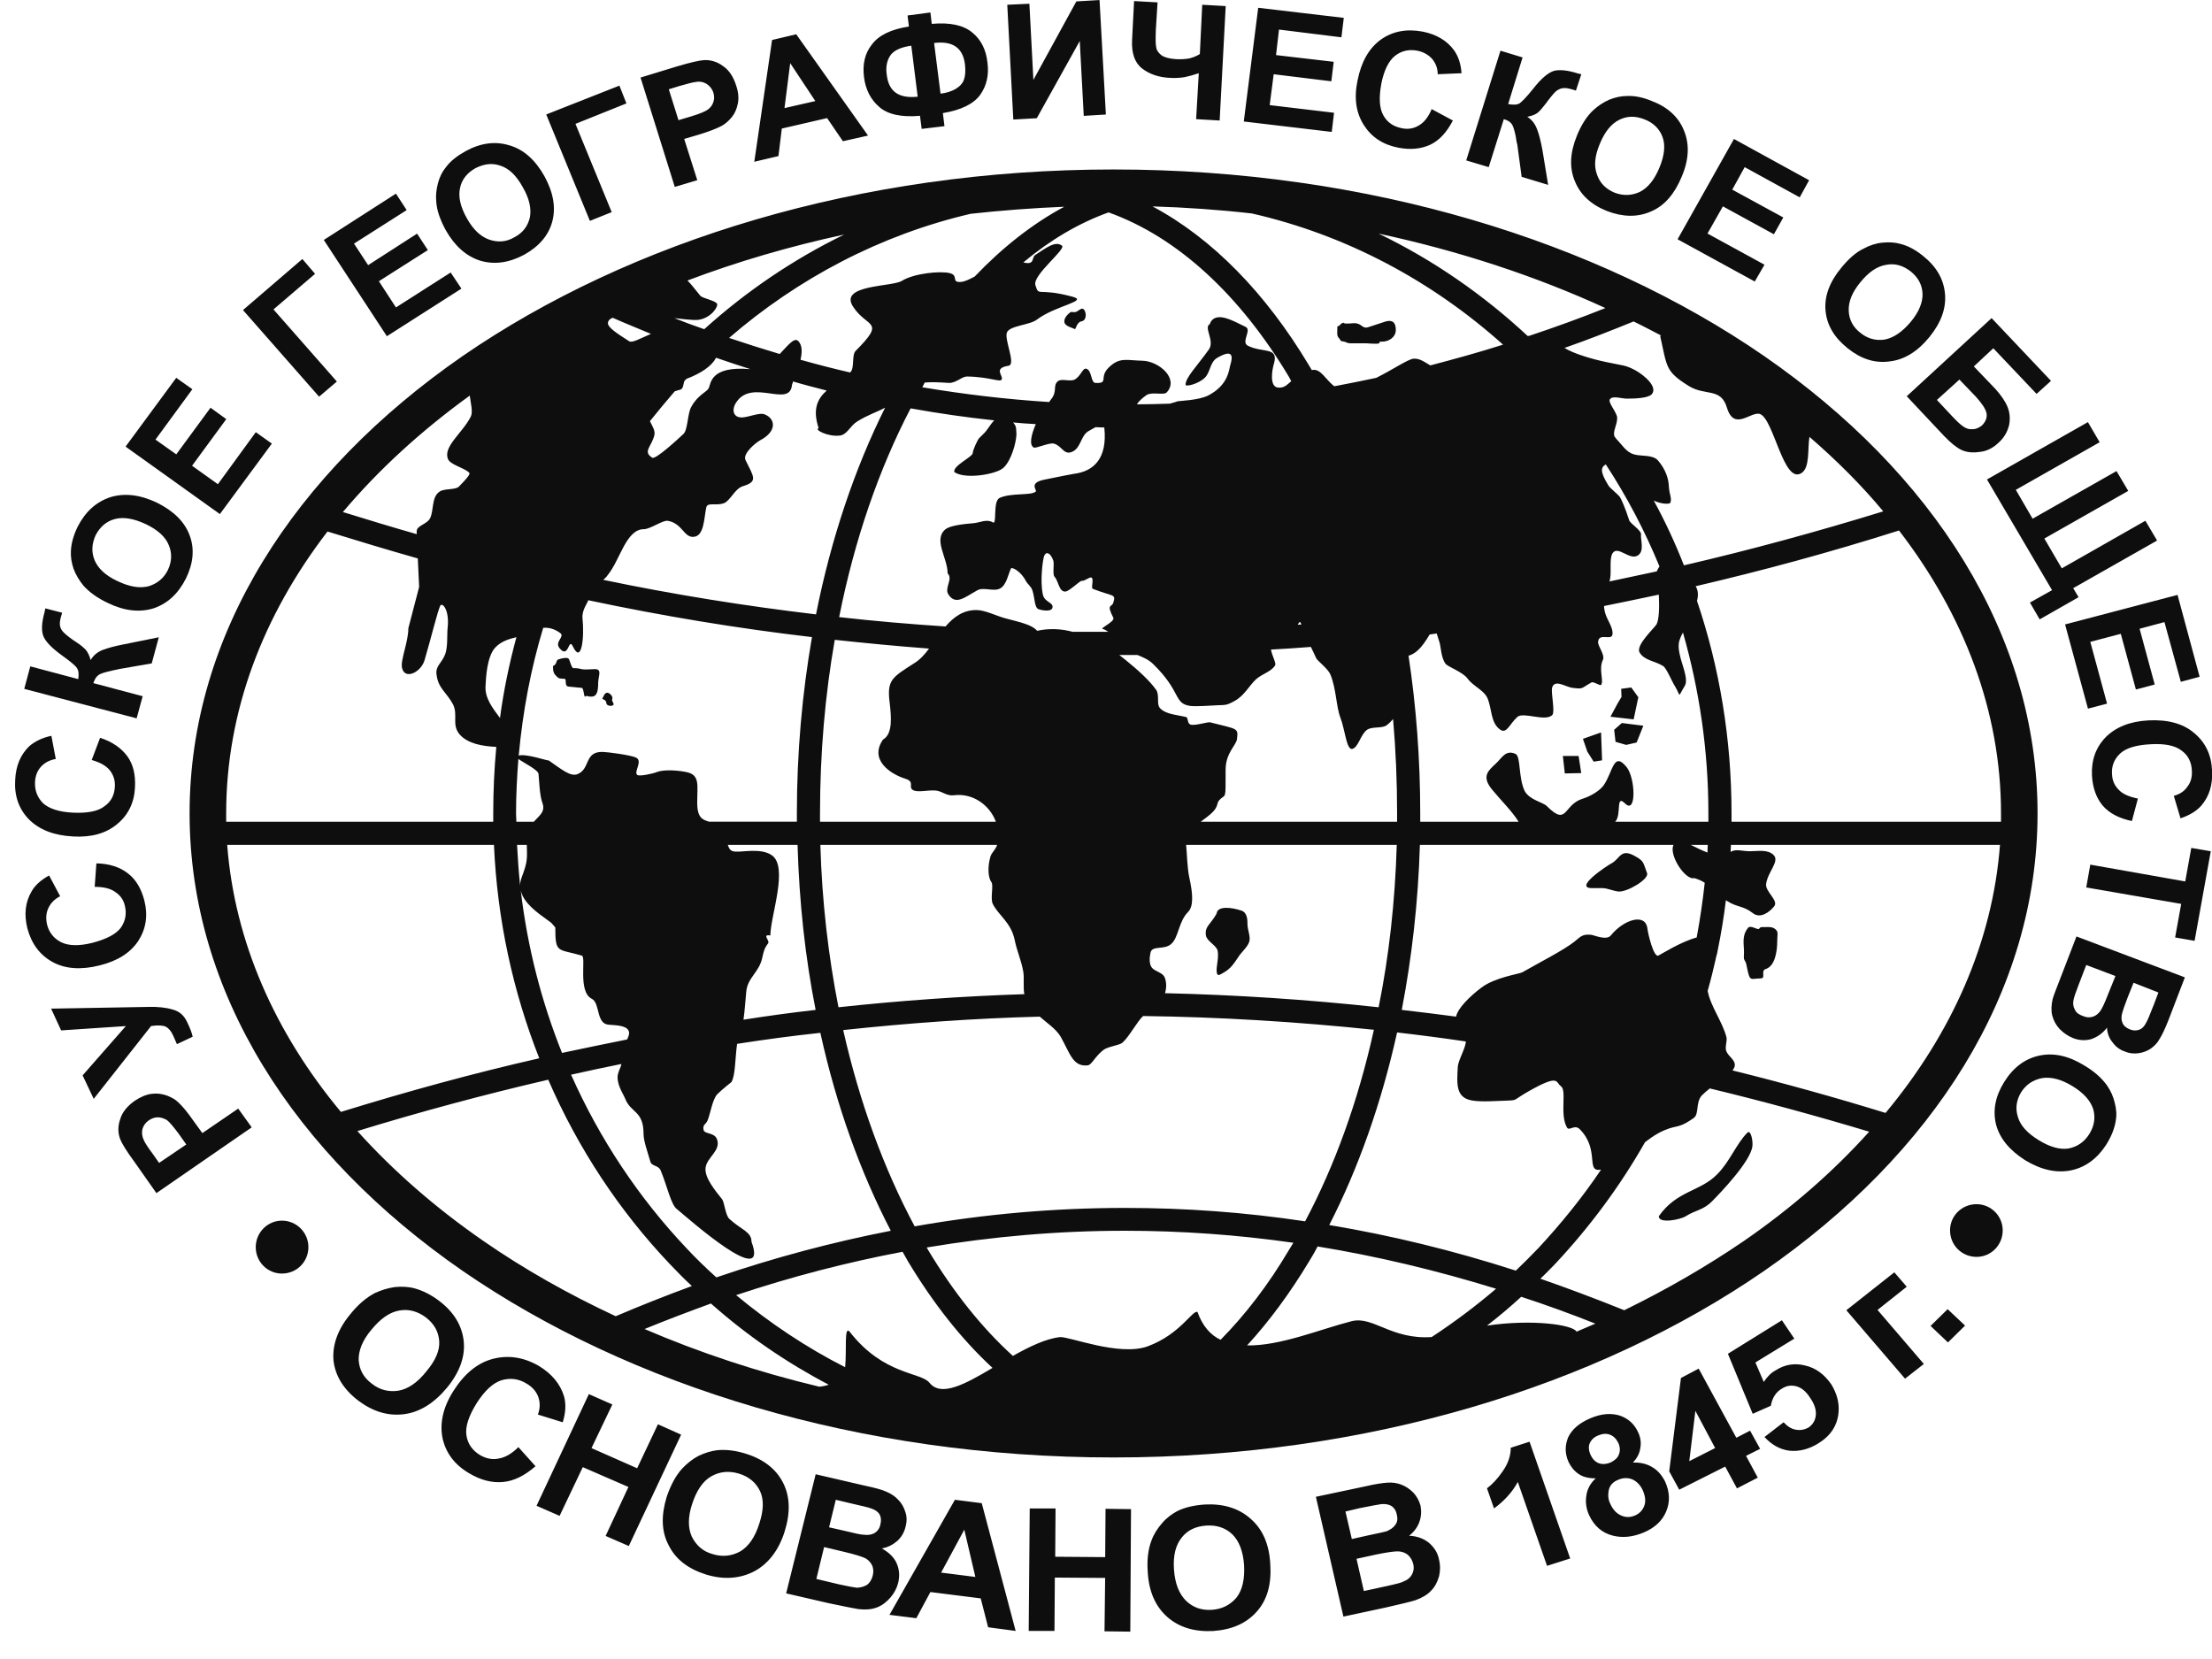 <svg  viewBox="0 0 52 39" fill="none" xmlns="http://www.w3.org/2000/svg">
<g clip-path="url(#clip0_1122_2710)">
<path d="M6.627 28.695C6.974 28.695 7.25 28.977 7.25 29.317C7.25 29.664 6.974 29.939 6.627 29.939C6.288 29.939 6.012 29.664 6.012 29.317C6.012 28.978 6.287 28.695 6.627 28.695Z" fill="#0E0E0E"/>
<path d="M46.465 28.308C46.804 28.308 47.08 28.585 47.08 28.924C47.08 29.271 46.804 29.547 46.465 29.547C46.118 29.547 45.842 29.27 45.842 28.924C45.841 28.584 46.118 28.308 46.465 28.308Z" fill="#0E0E0E"/>
<path d="M5.917 26.502L3.677 28.048L3.172 27.33C2.975 27.062 2.865 26.881 2.825 26.779C2.769 26.629 2.769 26.471 2.825 26.313C2.872 26.147 2.99 26.005 3.164 25.88C3.305 25.785 3.439 25.73 3.565 25.714C3.692 25.697 3.81 25.714 3.92 25.753C4.023 25.793 4.117 25.84 4.189 25.912C4.283 25.998 4.41 26.148 4.551 26.353L4.757 26.637L5.6 26.061L5.917 26.502ZM3.74 27.338L4.379 26.905L4.206 26.66C4.079 26.488 3.985 26.377 3.922 26.329C3.851 26.29 3.78 26.266 3.709 26.266C3.639 26.266 3.567 26.29 3.497 26.338C3.418 26.393 3.37 26.464 3.346 26.55C3.331 26.629 3.339 26.715 3.378 26.795C3.402 26.858 3.473 26.968 3.591 27.126L3.74 27.338ZM2.203 25.832L1.942 25.28L2.959 24.121L1.437 24.223L1.201 23.711L3.472 23.671C3.716 23.663 3.913 23.687 4.064 23.734C4.214 23.773 4.324 23.868 4.395 24.018C4.467 24.168 4.514 24.286 4.529 24.372L4.159 24.546C4.127 24.475 4.103 24.412 4.072 24.348C4.025 24.238 3.961 24.168 3.899 24.136C3.828 24.104 3.717 24.096 3.552 24.12L2.203 25.832ZM2.226 20.848L2.266 20.296C2.573 20.303 2.818 20.383 3.007 20.532C3.196 20.674 3.323 20.895 3.394 21.171C3.481 21.519 3.434 21.833 3.252 22.118C3.063 22.401 2.763 22.59 2.345 22.694C1.912 22.804 1.533 22.78 1.234 22.614C0.934 22.449 0.737 22.181 0.642 21.818C0.563 21.495 0.595 21.211 0.736 20.967C0.815 20.817 0.957 20.691 1.154 20.58L1.414 21.069C1.288 21.132 1.193 21.227 1.138 21.345C1.082 21.463 1.075 21.588 1.105 21.731C1.153 21.921 1.263 22.062 1.437 22.149C1.61 22.236 1.855 22.243 2.17 22.165C2.502 22.078 2.73 21.959 2.84 21.809C2.95 21.651 2.982 21.479 2.934 21.289C2.903 21.148 2.824 21.044 2.706 20.967C2.596 20.886 2.431 20.848 2.226 20.848ZM2.156 17.866L2.353 17.344C2.644 17.439 2.857 17.589 2.999 17.786C3.134 17.976 3.189 18.22 3.173 18.512C3.157 18.867 3.015 19.159 2.755 19.372C2.494 19.592 2.148 19.688 1.721 19.664C1.264 19.64 0.926 19.506 0.68 19.262C0.443 19.017 0.333 18.71 0.357 18.331C0.373 18 0.483 17.74 0.688 17.542C0.815 17.432 0.988 17.344 1.208 17.297L1.311 17.842C1.169 17.866 1.05 17.929 0.964 18.023C0.878 18.117 0.831 18.236 0.823 18.386C0.815 18.583 0.879 18.748 1.012 18.882C1.154 19.009 1.383 19.088 1.714 19.104C2.053 19.12 2.306 19.072 2.455 18.954C2.614 18.844 2.692 18.686 2.7 18.488C2.708 18.346 2.669 18.22 2.582 18.109C2.494 18 2.352 17.922 2.156 17.866ZM0.57 16.194L0.712 15.665L1.84 15.965C1.856 15.847 1.848 15.759 1.808 15.705C1.776 15.649 1.651 15.547 1.453 15.405C1.193 15.217 1.051 15.058 1.011 14.932C0.972 14.806 0.98 14.625 1.05 14.381C1.05 14.364 1.058 14.341 1.066 14.302L1.461 14.404L1.438 14.483C1.406 14.585 1.399 14.672 1.414 14.728C1.43 14.784 1.461 14.838 1.508 14.878C1.556 14.925 1.65 15.004 1.808 15.106C1.895 15.162 1.959 15.217 2.014 15.273C2.061 15.329 2.101 15.406 2.131 15.517C2.194 15.407 2.289 15.329 2.408 15.281C2.534 15.234 2.699 15.187 2.912 15.147L3.733 14.981L3.567 15.595L2.794 15.729C2.786 15.729 2.763 15.737 2.731 15.745C2.723 15.745 2.676 15.752 2.589 15.776C2.447 15.807 2.344 15.839 2.306 15.878C2.258 15.91 2.226 15.973 2.194 16.059L3.354 16.367L3.212 16.887L0.57 16.194ZM2.534 14.174C2.282 14.056 2.092 13.914 1.959 13.764C1.864 13.645 1.785 13.52 1.729 13.37C1.682 13.228 1.659 13.093 1.667 12.951C1.675 12.77 1.729 12.58 1.825 12.383C2.007 12.028 2.259 11.8 2.59 11.689C2.922 11.586 3.285 11.626 3.686 11.815C4.081 12.012 4.341 12.265 4.459 12.588C4.577 12.903 4.545 13.242 4.372 13.597C4.19 13.959 3.938 14.188 3.615 14.299C3.283 14.403 2.921 14.363 2.534 14.174ZM2.763 13.661C3.046 13.796 3.283 13.835 3.496 13.781C3.701 13.717 3.851 13.591 3.946 13.401C4.04 13.204 4.048 13.007 3.969 12.818C3.891 12.62 3.708 12.455 3.425 12.32C3.14 12.187 2.896 12.148 2.698 12.202C2.501 12.256 2.352 12.383 2.249 12.58C2.155 12.786 2.146 12.982 2.225 13.172C2.305 13.361 2.478 13.529 2.763 13.661ZM5.169 12.085L2.952 10.499L4.143 8.882L4.522 9.15L3.655 10.334L4.144 10.681L4.949 9.585L5.319 9.853L4.515 10.949L5.122 11.383L6.013 10.16L6.391 10.428L5.169 12.085ZM5.712 7.289L7.108 6.089L7.407 6.437L6.429 7.274L7.919 8.969L7.501 9.325L5.712 7.289ZM9.095 7.904L7.612 5.641L9.308 4.552L9.56 4.939L8.322 5.727L8.654 6.233L9.805 5.492L10.058 5.879L8.907 6.611L9.308 7.227L10.594 6.406L10.847 6.785L9.095 7.904ZM10.484 5.42C10.35 5.176 10.271 4.954 10.256 4.749C10.24 4.6 10.256 4.458 10.295 4.309C10.334 4.159 10.398 4.032 10.484 3.929C10.595 3.779 10.753 3.661 10.95 3.551C11.296 3.361 11.644 3.314 11.975 3.417C12.306 3.511 12.581 3.756 12.795 4.135C13.008 4.522 13.071 4.876 12.983 5.208C12.897 5.531 12.676 5.791 12.321 5.989C11.966 6.178 11.627 6.226 11.295 6.13C10.965 6.027 10.697 5.791 10.484 5.42ZM10.973 5.128C11.123 5.397 11.296 5.561 11.501 5.633C11.706 5.703 11.904 5.689 12.093 5.577C12.29 5.475 12.408 5.317 12.456 5.112C12.495 4.915 12.448 4.671 12.29 4.402C12.14 4.126 11.966 3.961 11.77 3.897C11.573 3.826 11.383 3.85 11.178 3.953C10.981 4.063 10.855 4.221 10.815 4.418C10.768 4.623 10.823 4.86 10.973 5.128ZM12.841 2.691L14.561 2.013L14.726 2.431L13.528 2.912L14.38 4.987L13.867 5.192L12.841 2.691ZM15.863 4.394L15.058 1.823L15.909 1.563C16.226 1.468 16.438 1.421 16.549 1.413C16.706 1.405 16.864 1.452 16.998 1.554C17.14 1.649 17.242 1.807 17.306 2.012C17.361 2.17 17.369 2.312 17.346 2.43C17.322 2.556 17.274 2.667 17.204 2.753C17.132 2.84 17.054 2.911 16.967 2.958C16.849 3.022 16.667 3.092 16.431 3.164L16.084 3.266L16.392 4.236L15.863 4.394ZM15.722 2.099L15.95 2.825L16.242 2.738C16.447 2.676 16.581 2.62 16.644 2.573C16.707 2.524 16.747 2.47 16.77 2.399C16.794 2.328 16.794 2.257 16.77 2.178C16.739 2.084 16.683 2.02 16.613 1.973C16.534 1.925 16.455 1.91 16.368 1.925C16.297 1.933 16.171 1.964 15.982 2.019L15.722 2.099ZM20.406 3.187L19.815 3.32L19.444 2.776L18.379 3.022L18.3 3.669L17.732 3.803L18.15 0.94L18.718 0.806L20.406 3.187ZM19.167 2.376L18.576 1.484L18.442 2.541L19.167 2.376ZM22.165 2.659L22.203 2.966L21.667 3.03L21.627 2.722C21.194 2.761 20.87 2.69 20.673 2.517C20.468 2.343 20.349 2.107 20.311 1.814C20.272 1.507 20.334 1.246 20.499 1.043C20.657 0.83 20.949 0.687 21.367 0.624L21.335 0.364L21.872 0.293L21.904 0.561C22.337 0.522 22.653 0.593 22.858 0.766C23.063 0.933 23.181 1.169 23.213 1.468C23.252 1.76 23.197 2.013 23.04 2.233C22.883 2.446 22.591 2.588 22.165 2.659ZM22.11 2.202C22.251 2.186 22.37 2.146 22.464 2.092C22.567 2.029 22.63 1.959 22.661 1.871C22.693 1.784 22.701 1.666 22.685 1.516C22.637 1.121 22.393 0.956 21.959 1.011L22.11 2.202ZM21.573 2.273L21.423 1.074C21.195 1.106 21.029 1.176 20.942 1.287C20.855 1.405 20.815 1.563 20.847 1.768C20.895 2.155 21.131 2.32 21.573 2.273ZM23.679 0.112L24.199 0.088L24.293 1.878L25.303 0.033L25.848 0.001L25.997 2.692L25.477 2.724L25.383 0.964L24.373 2.779L23.821 2.81L23.679 0.112ZM26.66 0.025L27.212 0.056L27.172 0.695C27.164 0.907 27.164 1.043 27.181 1.113C27.189 1.184 27.237 1.247 27.307 1.302C27.378 1.35 27.497 1.381 27.638 1.39C27.756 1.397 27.867 1.39 27.961 1.373C28.048 1.35 28.133 1.317 28.206 1.271L28.262 0.112L28.814 0.143L28.672 2.833L28.119 2.801L28.181 1.721C28.063 1.761 27.953 1.792 27.843 1.815C27.732 1.831 27.63 1.838 27.519 1.831C27.252 1.823 27.023 1.745 26.849 1.61C26.676 1.477 26.597 1.248 26.613 0.941L26.66 0.025ZM29.239 2.856L29.578 0.183L31.59 0.42L31.534 0.877L30.067 0.695L29.997 1.295L31.353 1.453L31.297 1.911L29.942 1.745L29.848 2.471L31.361 2.651L31.307 3.101L29.239 2.856ZM33.656 2.565L34.154 2.833C34.011 3.109 33.838 3.299 33.625 3.401C33.404 3.503 33.152 3.527 32.868 3.471C32.512 3.401 32.245 3.227 32.063 2.943C31.881 2.659 31.825 2.313 31.913 1.894C32 1.453 32.18 1.137 32.458 0.933C32.734 0.735 33.065 0.672 33.443 0.743C33.766 0.806 34.019 0.956 34.184 1.185C34.279 1.318 34.343 1.5 34.358 1.721L33.798 1.745C33.798 1.603 33.75 1.484 33.664 1.381C33.578 1.288 33.466 1.223 33.325 1.193C33.127 1.153 32.946 1.193 32.796 1.311C32.646 1.429 32.537 1.65 32.474 1.958C32.411 2.297 32.426 2.549 32.522 2.715C32.616 2.881 32.758 2.975 32.954 3.014C33.096 3.046 33.231 3.022 33.35 2.952C33.475 2.881 33.578 2.754 33.656 2.565ZM35.273 1.192L35.793 1.35L35.454 2.446C35.581 2.47 35.666 2.463 35.722 2.43C35.778 2.39 35.888 2.28 36.038 2.091C36.235 1.838 36.401 1.704 36.534 1.665C36.662 1.633 36.85 1.649 37.094 1.727C37.102 1.727 37.135 1.735 37.174 1.744L37.047 2.13L36.977 2.107C36.866 2.075 36.787 2.06 36.725 2.075C36.669 2.083 36.615 2.115 36.567 2.155C36.519 2.202 36.44 2.296 36.33 2.446C36.267 2.525 36.212 2.595 36.157 2.643C36.102 2.691 36.015 2.723 35.904 2.746C36.015 2.817 36.086 2.911 36.133 3.037C36.181 3.156 36.221 3.32 36.261 3.535L36.394 4.346L35.771 4.157L35.669 3.4C35.669 3.392 35.661 3.368 35.653 3.337C35.653 3.329 35.644 3.282 35.63 3.195C35.598 3.046 35.567 2.95 35.535 2.912C35.502 2.864 35.439 2.825 35.352 2.801L34.997 3.929L34.468 3.771L35.273 1.192ZM37.071 3.187C37.174 2.935 37.299 2.738 37.449 2.596C37.559 2.493 37.687 2.407 37.829 2.344C37.97 2.288 38.105 2.257 38.247 2.257C38.427 2.248 38.625 2.288 38.83 2.375C39.209 2.517 39.461 2.754 39.587 3.069C39.721 3.393 39.705 3.756 39.532 4.158C39.365 4.56 39.129 4.837 38.814 4.97C38.498 5.111 38.151 5.104 37.78 4.962C37.401 4.812 37.149 4.575 37.023 4.261C36.889 3.945 36.906 3.591 37.071 3.187ZM37.607 3.385C37.489 3.668 37.465 3.905 37.545 4.111C37.615 4.308 37.75 4.442 37.954 4.529C38.16 4.607 38.357 4.599 38.546 4.513C38.735 4.419 38.893 4.229 39.012 3.936C39.13 3.653 39.154 3.408 39.082 3.218C39.012 3.03 38.87 2.888 38.664 2.808C38.451 2.722 38.254 2.722 38.065 2.817C37.876 2.912 37.727 3.093 37.607 3.385ZM39.437 5.625L40.762 3.267L42.529 4.237L42.308 4.639L41.014 3.929L40.722 4.458L41.922 5.112L41.701 5.507L40.502 4.851L40.14 5.49L41.48 6.223L41.251 6.618L39.437 5.625ZM43.285 6.295C43.459 6.083 43.633 5.925 43.823 5.838C43.956 5.767 44.099 5.719 44.256 5.704C44.406 5.689 44.548 5.696 44.682 5.735C44.864 5.783 45.037 5.877 45.211 6.019C45.527 6.272 45.691 6.564 45.723 6.903C45.755 7.25 45.629 7.59 45.353 7.928C45.076 8.268 44.761 8.458 44.422 8.496C44.075 8.544 43.752 8.441 43.436 8.188C43.12 7.936 42.947 7.645 42.915 7.305C42.883 6.966 43.01 6.627 43.285 6.295ZM43.735 6.634C43.538 6.872 43.452 7.092 43.46 7.305C43.468 7.517 43.562 7.692 43.735 7.825C43.901 7.959 44.091 8.014 44.303 7.983C44.509 7.944 44.713 7.81 44.919 7.565C45.116 7.329 45.203 7.099 45.195 6.903C45.187 6.697 45.093 6.524 44.919 6.382C44.737 6.241 44.548 6.185 44.343 6.225C44.138 6.256 43.933 6.389 43.735 6.634ZM46.819 7.478L48.215 8.953L47.876 9.26L46.859 8.187L46.401 8.614L46.907 9.142C47.041 9.292 47.135 9.426 47.191 9.56C47.245 9.687 47.261 9.837 47.23 9.994C47.191 10.152 47.111 10.294 46.977 10.412C46.844 10.538 46.694 10.61 46.536 10.624C46.37 10.648 46.229 10.633 46.109 10.577C45.992 10.521 45.858 10.411 45.699 10.246L44.824 9.315L46.819 7.478ZM45.533 9.402L45.896 9.79C46.015 9.916 46.101 9.995 46.164 10.034C46.227 10.074 46.291 10.097 46.37 10.09C46.448 10.09 46.519 10.059 46.59 10.003C46.678 9.916 46.716 9.821 46.701 9.719C46.678 9.609 46.59 9.483 46.448 9.325L46.062 8.923L45.533 9.402ZM49.083 9.923L49.359 10.396L47.388 11.515L47.783 12.194L49.755 11.074L50.031 11.54L48.059 12.66L48.469 13.361L50.434 12.242L50.709 12.707L48.737 13.827L48.864 14.039L47.949 14.56L47.72 14.165L48.24 13.874L46.71 11.271L49.083 9.923ZM48.546 14.679L51.19 13.985L51.709 15.909L51.267 16.028L50.882 14.624L50.298 14.781L50.653 16.091L50.211 16.209L49.856 14.9L49.139 15.089L49.533 16.541L49.084 16.659L48.546 14.679ZM50.258 18.773L50.117 19.301C49.817 19.238 49.588 19.12 49.43 18.938C49.28 18.758 49.194 18.52 49.178 18.229C49.162 17.874 49.265 17.574 49.501 17.33C49.738 17.093 50.069 16.959 50.502 16.935C50.952 16.912 51.315 17.006 51.575 17.227C51.843 17.447 51.985 17.739 52.002 18.117C52.018 18.449 51.938 18.717 51.749 18.938C51.639 19.064 51.473 19.166 51.26 19.237L51.102 18.709C51.245 18.669 51.354 18.599 51.425 18.488C51.505 18.386 51.535 18.259 51.527 18.117C51.519 17.921 51.441 17.754 51.283 17.644C51.133 17.526 50.896 17.479 50.573 17.495C50.225 17.511 49.981 17.582 49.839 17.715C49.705 17.842 49.633 18.007 49.65 18.205C49.657 18.346 49.705 18.464 49.808 18.567C49.903 18.67 50.061 18.733 50.258 18.773ZM49.139 20.326L51.371 20.721L51.513 19.933L51.971 20.012L51.591 22.117L51.133 22.038L51.276 21.249L49.044 20.862L49.139 20.326ZM51.362 22.976L50.975 23.985C50.896 24.184 50.826 24.334 50.77 24.419C50.722 24.512 50.651 24.585 50.565 24.648C50.485 24.704 50.384 24.742 50.281 24.758C50.171 24.774 50.06 24.766 49.95 24.718C49.831 24.68 49.729 24.6 49.658 24.498C49.579 24.404 49.539 24.286 49.531 24.159C49.429 24.293 49.302 24.38 49.16 24.428C49.019 24.467 48.877 24.459 48.735 24.404C48.617 24.357 48.514 24.286 48.419 24.191C48.332 24.097 48.277 23.994 48.245 23.876C48.215 23.758 48.223 23.631 48.253 23.488C48.277 23.402 48.356 23.198 48.483 22.873L48.814 22.014L51.362 22.976ZM50.74 23.332L50.156 23.103L50.023 23.433C49.943 23.639 49.904 23.757 49.889 23.813C49.865 23.899 49.865 23.979 49.897 24.049C49.928 24.12 49.991 24.168 50.07 24.199C50.149 24.231 50.22 24.231 50.29 24.207C50.353 24.185 50.409 24.129 50.448 24.049C50.48 24.002 50.536 23.86 50.63 23.624L50.74 23.332ZM49.73 22.945L49.044 22.685L48.862 23.158C48.792 23.338 48.752 23.458 48.744 23.513C48.728 23.592 48.736 23.663 48.776 23.734C48.807 23.805 48.869 23.852 48.965 23.884C49.036 23.916 49.107 23.924 49.177 23.907C49.248 23.89 49.304 23.851 49.358 23.788C49.406 23.733 49.477 23.583 49.564 23.355L49.73 22.945ZM49.004 25.051C49.242 25.193 49.414 25.351 49.532 25.517C49.62 25.643 49.682 25.784 49.714 25.927C49.754 26.077 49.762 26.219 49.737 26.353C49.706 26.534 49.635 26.714 49.517 26.904C49.304 27.235 49.027 27.441 48.689 27.512C48.349 27.583 47.987 27.504 47.608 27.275C47.238 27.039 47.009 26.762 46.922 26.431C46.843 26.099 46.906 25.769 47.119 25.429C47.331 25.09 47.608 24.885 47.947 24.814C48.286 24.744 48.634 24.822 49.004 25.051ZM48.72 25.533C48.46 25.374 48.224 25.312 48.011 25.343C47.798 25.383 47.632 25.492 47.515 25.674C47.404 25.855 47.372 26.053 47.435 26.25C47.49 26.455 47.656 26.637 47.925 26.802C48.192 26.968 48.43 27.03 48.626 26.999C48.831 26.959 48.996 26.849 49.115 26.66C49.233 26.471 49.264 26.274 49.209 26.077C49.146 25.879 48.989 25.697 48.72 25.533Z" fill="#0E0E0E"/>
<path d="M8.228 30.903C8.417 30.666 8.614 30.501 8.811 30.398C8.961 30.328 9.118 30.28 9.284 30.256C9.45 30.241 9.607 30.248 9.75 30.288C9.947 30.343 10.136 30.438 10.333 30.588C10.672 30.848 10.861 31.163 10.901 31.526C10.94 31.888 10.806 32.26 10.507 32.623C10.207 32.985 9.867 33.198 9.497 33.245C9.118 33.293 8.763 33.182 8.417 32.922C8.07 32.654 7.88 32.339 7.84 31.983C7.81 31.621 7.936 31.258 8.228 30.903ZM8.732 31.258C8.519 31.51 8.425 31.755 8.432 31.976C8.448 32.205 8.55 32.386 8.74 32.527C8.929 32.677 9.135 32.725 9.363 32.693C9.592 32.654 9.813 32.504 10.025 32.236C10.238 31.983 10.341 31.747 10.325 31.526C10.309 31.305 10.207 31.123 10.017 30.974C9.82 30.825 9.607 30.768 9.386 30.808C9.158 30.848 8.946 30.998 8.732 31.258ZM12.186 34.019L12.589 34.468C12.336 34.688 12.084 34.816 11.824 34.839C11.571 34.862 11.303 34.799 11.028 34.633C10.689 34.435 10.483 34.161 10.404 33.813C10.333 33.458 10.413 33.087 10.657 32.702C10.917 32.292 11.225 32.039 11.588 31.944C11.951 31.85 12.314 31.905 12.669 32.111C12.976 32.299 13.173 32.537 13.26 32.828C13.308 33.001 13.3 33.207 13.229 33.435L12.645 33.254C12.7 33.104 12.7 32.971 12.653 32.836C12.605 32.709 12.511 32.599 12.37 32.521C12.188 32.41 11.991 32.387 11.786 32.448C11.589 32.512 11.4 32.686 11.21 32.978C11.013 33.294 10.934 33.546 10.965 33.743C10.997 33.949 11.107 34.098 11.289 34.209C11.43 34.288 11.573 34.32 11.722 34.288C11.871 34.264 12.029 34.177 12.186 34.019ZM12.613 35.398L13.843 32.773L14.395 33.017L13.905 34.042L14.978 34.516L15.467 33.482L16.012 33.726L14.782 36.344L14.237 36.107L14.773 34.956L13.7 34.49L13.155 35.635L12.613 35.398ZM15.673 35.187C15.768 34.909 15.886 34.689 16.036 34.524C16.147 34.406 16.273 34.303 16.423 34.224C16.573 34.153 16.723 34.106 16.873 34.09C17.07 34.074 17.291 34.098 17.519 34.17C17.938 34.296 18.237 34.525 18.404 34.848C18.576 35.179 18.584 35.566 18.442 36.015C18.3 36.456 18.056 36.764 17.733 36.938C17.401 37.11 17.023 37.143 16.604 37.016C16.179 36.883 15.887 36.661 15.721 36.33C15.547 36.006 15.539 35.627 15.673 35.187ZM16.272 35.352C16.17 35.659 16.17 35.92 16.264 36.125C16.367 36.33 16.524 36.472 16.753 36.534C16.982 36.605 17.195 36.582 17.4 36.472C17.598 36.353 17.748 36.141 17.85 35.816C17.953 35.501 17.96 35.248 17.866 35.051C17.772 34.853 17.605 34.712 17.369 34.641C17.134 34.571 16.92 34.594 16.723 34.704C16.525 34.816 16.375 35.037 16.272 35.352ZM19.175 34.657L20.334 34.926C20.563 34.974 20.737 35.02 20.839 35.068C20.949 35.115 21.044 35.178 21.116 35.257C21.194 35.337 21.249 35.431 21.282 35.541C21.321 35.651 21.321 35.769 21.289 35.888C21.257 36.021 21.195 36.132 21.092 36.226C20.99 36.314 20.871 36.376 20.73 36.4C20.895 36.494 21.014 36.605 21.077 36.746C21.14 36.889 21.155 37.039 21.116 37.204C21.085 37.332 21.023 37.449 20.935 37.552C20.84 37.662 20.738 37.741 20.612 37.789C20.485 37.837 20.343 37.845 20.185 37.828C20.082 37.812 19.847 37.765 19.476 37.687L18.481 37.457L19.175 34.657ZM19.648 35.257L19.49 35.904L19.868 35.99C20.098 36.047 20.24 36.078 20.302 36.078C20.405 36.093 20.491 36.078 20.563 36.038C20.633 35.99 20.68 35.928 20.697 35.832C20.72 35.746 20.712 35.674 20.68 35.604C20.642 35.541 20.577 35.493 20.483 35.462C20.428 35.439 20.255 35.399 19.979 35.336L19.648 35.257ZM19.373 36.369L19.191 37.118L19.727 37.246C19.941 37.293 20.074 37.316 20.137 37.324C20.224 37.324 20.303 37.301 20.374 37.262C20.445 37.214 20.492 37.135 20.516 37.041C20.539 36.953 20.532 36.883 20.508 36.812C20.476 36.741 20.429 36.686 20.358 36.639C20.279 36.598 20.113 36.544 19.845 36.481L19.373 36.369ZM23.876 38.34L23.229 38.254L23.055 37.575L21.872 37.426L21.541 38.041L20.91 37.962L22.448 35.257L23.079 35.337L23.876 38.34ZM22.929 37.071L22.669 35.96L22.124 36.969L22.929 37.071ZM24.183 38.34L24.207 35.461H24.814L24.806 36.596L25.981 36.605L25.989 35.469L26.588 35.477L26.571 38.357L25.965 38.349L25.98 37.094L24.797 37.086L24.789 38.34H24.183ZM26.982 36.96C26.959 36.67 26.991 36.417 27.07 36.212C27.125 36.062 27.212 35.928 27.322 35.802C27.432 35.675 27.551 35.59 27.685 35.518C27.866 35.431 28.08 35.385 28.323 35.368C28.757 35.345 29.12 35.455 29.396 35.7C29.68 35.944 29.838 36.298 29.862 36.773C29.893 37.239 29.791 37.609 29.546 37.884C29.302 38.161 28.963 38.31 28.52 38.342C28.08 38.365 27.716 38.255 27.44 38.011C27.165 37.767 27.007 37.418 26.982 36.96ZM27.598 36.897C27.622 37.23 27.717 37.466 27.882 37.632C28.047 37.789 28.244 37.86 28.489 37.844C28.726 37.827 28.915 37.733 29.065 37.56C29.207 37.379 29.263 37.127 29.246 36.795C29.223 36.464 29.128 36.226 28.97 36.069C28.812 35.919 28.607 35.848 28.362 35.863C28.11 35.879 27.913 35.973 27.779 36.147C27.638 36.322 27.575 36.566 27.598 36.897ZM30.934 35.187L32.093 34.942C32.331 34.886 32.503 34.862 32.621 34.854C32.733 34.847 32.843 34.862 32.945 34.902C33.047 34.942 33.143 35.005 33.228 35.092C33.308 35.179 33.363 35.281 33.395 35.399C33.418 35.533 33.411 35.659 33.364 35.786C33.316 35.913 33.237 36.015 33.126 36.102C33.307 36.111 33.465 36.165 33.592 36.269C33.71 36.37 33.797 36.497 33.829 36.662C33.861 36.789 33.861 36.923 33.829 37.058C33.789 37.192 33.734 37.303 33.639 37.398C33.552 37.492 33.427 37.563 33.277 37.617C33.182 37.649 32.946 37.705 32.575 37.79L31.581 38.003L30.934 35.187ZM31.629 35.533L31.779 36.18L32.166 36.093C32.394 36.046 32.536 36.014 32.592 35.999C32.686 35.96 32.757 35.912 32.804 35.842C32.852 35.778 32.86 35.699 32.836 35.604C32.82 35.517 32.78 35.454 32.717 35.407C32.655 35.367 32.575 35.351 32.472 35.359C32.409 35.367 32.243 35.398 31.967 35.453L31.629 35.533ZM31.889 36.645L32.062 37.402L32.607 37.284C32.82 37.237 32.954 37.204 33.002 37.174C33.089 37.142 33.152 37.086 33.191 37.016C33.23 36.944 33.246 36.866 33.222 36.764C33.2 36.677 33.16 36.614 33.104 36.558C33.049 36.511 32.977 36.479 32.892 36.471C32.806 36.463 32.632 36.487 32.363 36.541L31.889 36.645ZM36.912 36.637L36.368 36.81L35.681 34.838C35.548 35.083 35.358 35.287 35.122 35.46L34.956 34.988C35.083 34.893 35.208 34.759 35.326 34.586C35.453 34.405 35.515 34.223 35.515 34.034L35.957 33.892L36.912 36.637ZM37.512 34.753C37.346 34.753 37.212 34.722 37.11 34.65C37.007 34.58 36.929 34.484 36.873 34.367C36.786 34.17 36.786 33.98 36.864 33.79C36.952 33.602 37.125 33.452 37.385 33.342C37.645 33.23 37.874 33.215 38.079 33.278C38.286 33.349 38.427 33.484 38.514 33.68C38.569 33.799 38.584 33.925 38.56 34.043C38.544 34.17 38.482 34.28 38.388 34.383C38.56 34.374 38.719 34.414 38.845 34.492C38.98 34.572 39.074 34.69 39.145 34.832C39.255 35.077 39.263 35.313 39.168 35.533C39.081 35.746 38.9 35.92 38.632 36.03C38.38 36.132 38.151 36.157 37.922 36.102C37.662 36.038 37.472 35.872 37.354 35.612C37.291 35.47 37.267 35.32 37.291 35.171C37.307 35.02 37.378 34.878 37.512 34.753ZM37.386 34.191C37.434 34.294 37.497 34.365 37.584 34.397C37.671 34.429 37.757 34.421 37.86 34.382C37.955 34.333 38.026 34.279 38.057 34.192C38.089 34.113 38.089 34.019 38.042 33.916C37.993 33.822 37.931 33.758 37.844 33.726C37.765 33.695 37.671 33.703 37.575 33.743C37.473 33.782 37.41 33.845 37.37 33.931C37.339 34.011 37.347 34.097 37.386 34.191ZM37.851 35.344C37.914 35.486 38.001 35.581 38.112 35.627C38.214 35.674 38.324 35.674 38.434 35.627C38.544 35.58 38.616 35.501 38.654 35.398C38.694 35.296 38.678 35.17 38.616 35.028C38.56 34.909 38.474 34.823 38.371 34.776C38.269 34.737 38.159 34.737 38.048 34.784C37.922 34.832 37.843 34.917 37.819 35.029C37.797 35.138 37.804 35.248 37.851 35.344ZM40.833 34.989L40.556 34.477L39.476 35.02L39.24 34.588L39.516 32.394L39.933 32.174L40.818 33.799L41.141 33.632L41.377 34.059L41.046 34.225L41.322 34.737L40.833 34.989ZM40.32 34.041L39.855 33.166L39.712 34.349L40.32 34.041ZM41.48 33.781L41.929 33.435C42.016 33.529 42.111 33.592 42.212 33.608C42.322 33.631 42.425 33.608 42.513 33.56C42.607 33.497 42.67 33.402 42.685 33.284C42.701 33.157 42.663 33.016 42.551 32.858C42.458 32.708 42.346 32.621 42.228 32.589C42.111 32.558 42 32.573 41.889 32.644C41.748 32.724 41.66 32.866 41.629 33.047L41.203 33.236L40.62 31.825L41.889 31.037L42.181 31.469L41.266 32.029L41.463 32.487C41.542 32.368 41.629 32.274 41.747 32.211C41.96 32.076 42.188 32.038 42.433 32.1C42.685 32.156 42.883 32.306 43.049 32.541C43.175 32.747 43.239 32.961 43.222 33.188C43.199 33.504 43.04 33.748 42.749 33.929C42.521 34.071 42.291 34.127 42.063 34.103C41.842 34.074 41.646 33.963 41.48 33.781ZM43.404 30.801L44.532 29.91L44.824 30.249L44.137 30.794L45.226 32.064L44.784 32.41L43.404 30.801ZM45.793 31.558L45.384 31.17L45.786 30.776L46.195 31.162L45.793 31.558Z" fill="#0E0E0E"/>
<path d="M25.272 7.738C25.16 7.683 24.964 7.659 25.035 7.486C25.058 7.43 25.122 7.368 25.169 7.336C25.184 7.328 25.248 7.344 25.279 7.336C25.342 7.328 25.413 7.226 25.468 7.265C25.546 7.328 25.546 7.517 25.444 7.548C25.373 7.564 25.365 7.58 25.334 7.619C25.311 7.644 25.288 7.722 25.272 7.738ZM26.178 3.984C32.141 3.984 37.551 5.664 41.471 8.369C45.439 11.114 47.899 14.915 47.899 19.119C47.899 23.331 45.438 27.133 41.471 29.877C37.551 32.582 32.141 34.262 26.178 34.262C20.208 34.262 14.805 32.582 10.877 29.877C6.91 27.133 4.457 23.331 4.457 19.119C4.457 14.915 6.91 11.114 10.877 8.369C14.805 5.665 20.208 3.984 26.178 3.984ZM39.051 7.888C38.837 7.778 38.617 7.659 38.403 7.557C37.859 7.778 37.323 7.99 36.778 8.179C36.991 8.313 37.418 8.44 37.757 8.511C38.158 8.598 38.198 8.573 38.45 8.708C38.648 8.818 38.979 9.094 38.83 9.268C38.743 9.362 38.428 9.371 38.246 9.371C38.113 9.371 37.924 9.299 37.851 9.379C37.781 9.449 38.009 9.686 38.017 9.82C38.017 10.001 37.907 10.136 37.954 10.261L38.002 10.324C38.129 10.451 38.223 10.624 38.404 10.679C38.577 10.735 38.854 10.679 38.98 10.829C39.154 11.035 39.225 11.247 39.232 11.437C39.24 11.619 39.312 11.721 39.264 11.824C39.248 11.847 39.074 11.862 38.877 11.768C39.145 12.257 39.382 12.769 39.586 13.29C41.148 12.928 42.71 12.502 44.272 12.021C43.76 11.405 43.175 10.822 42.537 10.27C42.489 10.554 42.553 10.996 42.347 11.122C41.929 11.39 41.7 9.86 41.377 9.734C41.165 9.655 40.77 10.152 40.597 9.584C40.455 9.103 40.085 9.316 39.697 9.072C39.138 8.724 39.193 8.622 39.027 7.896L39.051 7.888ZM37.74 7.242C36.107 6.493 34.317 5.902 32.409 5.492C33.686 6.107 34.87 6.928 35.911 7.897C35.934 7.897 35.95 7.897 35.967 7.889C36.558 7.692 37.149 7.478 37.74 7.242ZM29.428 5.018C28.663 4.931 27.882 4.876 27.093 4.852C28.498 5.601 29.758 6.895 30.768 8.583L30.839 8.701C31.044 8.645 31.17 8.938 31.368 9.08C31.698 9.018 32.023 8.953 32.354 8.882C32.748 8.685 33.078 8.457 33.221 8.433C33.371 8.417 33.489 8.512 33.624 8.59C34.191 8.441 34.767 8.283 35.334 8.102C33.663 6.603 31.643 5.522 29.428 5.018ZM25.019 4.86C24.269 4.891 23.536 4.947 22.818 5.026C20.696 5.522 18.764 6.541 17.139 7.944C17.533 8.077 17.935 8.204 18.329 8.322C18.526 8.117 18.668 7.927 18.763 8.014C18.866 8.117 18.858 8.291 18.818 8.457C19.212 8.567 19.599 8.669 19.985 8.756C20.096 8.662 20.017 8.354 20.112 8.251C20.845 7.517 20.38 7.722 20.049 7.201C19.725 6.689 20.979 6.744 21.2 6.603C21.492 6.421 22.115 6.366 22.328 6.421C22.549 6.477 22.345 6.65 22.596 6.627C22.683 6.619 22.794 6.564 22.913 6.501C23.568 5.815 24.27 5.262 25.019 4.86ZM19.845 5.514C18.559 5.791 17.328 6.153 16.161 6.594C16.256 6.688 16.349 6.815 16.461 6.95C16.508 7.013 16.807 7.06 16.855 7.139C16.894 7.201 16.722 7.47 16.43 7.517C16.295 7.541 15.902 7.479 15.854 7.479C16.091 7.573 16.32 7.659 16.555 7.739C17.543 6.847 18.646 6.099 19.845 5.514ZM11.043 9.3C9.899 10.128 8.898 11.044 8.061 12.037C8.645 12.218 9.221 12.393 9.796 12.557V12.495C9.788 12.353 10.041 12.328 10.113 12.178C10.199 11.997 10.144 11.689 10.326 11.563C10.429 11.476 10.712 11.524 10.791 11.436C11.106 11.114 11.044 11.129 11.004 11.089C10.87 10.987 10.578 10.916 10.531 10.79C10.412 10.498 10.87 10.182 11.067 9.795C11.122 9.687 11.067 9.482 11.043 9.3ZM7.699 12.495C6.177 14.474 5.317 16.729 5.317 19.12C5.317 19.19 5.317 19.254 5.317 19.317H11.595V19.12C11.595 18.6 11.619 18.08 11.667 17.558C11.327 17.542 10.997 17.48 10.807 17.267C10.61 17.038 10.775 16.809 10.649 16.557C10.491 16.265 10.302 16.187 10.262 15.856C10.231 15.658 10.389 15.587 10.467 15.375C10.531 15.201 10.506 14.886 10.523 14.76C10.57 14.333 10.396 14.152 10.349 14.239C10.279 14.397 10.152 14.933 9.979 15.525C9.892 15.808 9.514 15.99 9.45 15.698C9.411 15.517 9.6 15.09 9.6 14.767L9.853 13.798L9.822 13.128C9.119 12.928 8.408 12.715 7.699 12.495ZM5.341 19.861C5.514 22.133 6.46 24.271 8.014 26.139C9.569 25.658 11.122 25.232 12.677 24.878C12.061 23.316 11.69 21.628 11.612 19.861H5.341ZM8.401 26.589C9.245 27.527 10.239 28.395 11.367 29.175C12.313 29.83 13.355 30.421 14.474 30.942C15.065 30.69 15.665 30.453 16.265 30.232C16.083 30.067 15.909 29.885 15.743 29.712C14.56 28.466 13.59 26.999 12.888 25.382C11.39 25.729 9.891 26.132 8.401 26.589ZM15.152 31.243C16.437 31.795 17.81 32.252 19.261 32.599C19.34 32.591 19.411 32.576 19.482 32.552C18.487 32.031 17.557 31.393 16.713 30.643C16.194 30.833 15.673 31.029 15.152 31.243ZM37.062 31.305C37.212 31.243 37.354 31.179 37.504 31.116C36.927 30.887 36.344 30.675 35.761 30.485C35.501 30.723 35.232 30.951 34.956 31.163C36.014 31.006 36.976 31.14 37.062 31.305ZM38.183 30.801C39.184 30.312 40.123 29.768 40.991 29.176C42.111 28.404 43.104 27.536 43.941 26.604C42.686 26.227 41.44 25.887 40.194 25.587C40.124 25.643 40.06 25.698 40.005 25.753C39.855 25.927 39.949 26.187 39.816 26.282C39.406 26.574 39.421 26.408 38.987 26.638C38.861 26.708 38.767 26.779 38.672 26.85C38.081 27.891 37.363 28.854 36.558 29.713C36.44 29.832 36.33 29.95 36.211 30.06C36.865 30.288 37.52 30.533 38.183 30.801ZM44.326 26.163C45.887 24.287 46.842 22.141 47.016 19.861H40.691L40.683 20.028C40.801 19.948 40.959 20.011 41.132 20.011C41.329 20.011 41.541 19.964 41.684 20.09C41.857 20.24 41.551 20.493 41.518 20.785C41.495 20.958 41.818 21.172 41.708 21.305C41.597 21.447 41.376 21.605 41.203 21.464C40.982 21.29 40.832 21.33 40.61 21.186L40.572 21.164C40.525 21.558 40.461 21.944 40.382 22.331C40.374 22.387 40.358 22.449 40.335 22.528V22.537C40.279 22.788 40.216 23.041 40.144 23.293C40.208 23.649 40.492 24.02 40.586 24.383C40.609 24.469 40.539 24.627 40.586 24.72C40.642 24.848 40.815 24.926 40.777 25.076C40.768 25.1 40.752 25.132 40.729 25.164C41.929 25.461 43.127 25.793 44.326 26.163ZM47.04 19.317C47.04 19.255 47.04 19.19 47.04 19.12C47.04 16.722 46.172 14.459 44.642 12.471C43.048 12.977 41.456 13.409 39.862 13.781C39.925 13.883 39.925 14.001 39.894 14.127C40.423 15.689 40.705 17.37 40.705 19.12V19.317H47.04ZM11.754 16.879C11.84 16.225 11.974 15.594 12.14 14.979C11.975 15.019 11.778 15.073 11.635 15.231C11.446 15.444 11.423 15.941 11.415 16.115C11.39 16.406 11.579 16.644 11.754 16.879ZM16.138 8.906L16.091 8.953C16.06 9.024 16.068 9.135 15.997 9.159C15.957 9.167 15.919 9.182 15.863 9.198C15.666 9.427 15.468 9.664 15.279 9.9C15.327 10.01 15.413 10.12 15.381 10.239C15.31 10.508 15.105 10.618 15.334 10.76C15.413 10.807 15.926 10.333 16.068 10.2C16.17 10.105 16.162 9.718 16.249 9.568C16.399 9.285 16.619 9.214 16.659 9.127C16.715 9.025 16.683 8.598 17.629 8.677H17.637C17.369 8.59 17.101 8.505 16.833 8.41C16.738 8.598 16.493 8.772 16.138 8.906ZM12.77 14.759C12.479 15.72 12.289 16.722 12.194 17.763C12.36 17.707 12.896 17.897 12.896 17.874C13.212 18.094 13.417 18.268 13.582 18.196C13.882 18.07 13.732 17.668 14.166 17.676C14.26 17.676 14.82 17.747 14.954 17.81C15.12 17.897 14.883 18.156 14.986 18.22C15.033 18.251 15.324 18.196 15.443 18.149C15.632 18.078 15.979 18.117 16.129 18.149C16.461 18.212 16.39 18.456 16.39 18.866C16.39 19.229 16.517 19.269 16.666 19.316H18.733V19.119C18.733 17.683 18.859 16.295 19.088 14.977C17.329 14.772 15.578 14.481 13.827 14.11C13.827 14.157 13.677 14.331 13.693 14.528C13.74 14.961 13.677 15.64 13.464 15.191C13.362 14.977 13.37 15.514 13.148 15.23C13.038 15.08 13.283 14.97 13.172 14.883C13.023 14.773 12.889 14.75 12.77 14.759ZM12.186 17.842C12.154 18.26 12.131 18.694 12.131 19.12L12.139 19.317H12.549C12.683 19.167 12.833 19.08 12.746 18.86C12.683 18.678 12.676 18.348 12.659 18.19C12.644 18.094 12.305 17.929 12.186 17.842ZM12.155 19.861C12.172 20.184 12.194 20.5 12.227 20.816C12.227 20.753 12.242 20.689 12.266 20.619C12.408 20.248 12.392 20.169 12.384 19.861H12.155ZM12.242 20.934C12.4 22.275 12.732 23.553 13.212 24.752C13.724 24.642 14.229 24.54 14.742 24.436C14.774 24.373 14.79 24.317 14.79 24.279C14.774 24.097 14.474 24.105 14.308 24.089C14.009 24.066 14.111 23.584 13.914 23.481C13.575 23.315 13.787 22.495 13.677 22.464C13.109 22.298 13.054 22.425 13.054 21.802C12.936 21.669 12.999 21.724 12.872 21.629C12.629 21.455 12.305 21.225 12.242 20.934ZM13.425 25.264C14.102 26.787 15.025 28.167 16.138 29.343C16.358 29.579 16.595 29.809 16.84 30.029C18.204 29.563 19.568 29.201 20.941 28.933C20.231 27.567 19.663 25.998 19.285 24.28C18.63 24.35 17.983 24.437 17.328 24.539C17.281 24.862 17.289 25.288 17.194 25.438C17.194 25.438 16.981 25.605 16.863 25.722C16.751 25.84 16.704 26.155 16.641 26.322C16.594 26.448 16.515 26.424 16.539 26.558C16.555 26.668 16.791 26.613 16.854 26.779C16.957 27.048 16.618 27.205 16.587 27.449C16.555 27.686 16.824 28.001 16.974 28.19C17.03 28.261 17.052 28.569 17.147 28.655C17.431 28.915 17.667 28.955 17.667 29.193C18.093 30.343 16.184 28.648 15.917 28.427C15.775 28.333 15.68 27.867 15.53 27.512C15.475 27.386 15.318 27.425 15.286 27.3C15.214 27.048 15.129 26.818 15.129 26.66C15.129 26.1 14.829 26.172 14.695 25.824C14.647 25.706 14.474 25.462 14.529 25.241C14.56 25.13 14.6 25.082 14.607 25.012C14.214 25.09 13.82 25.177 13.425 25.264ZM17.305 30.446C18.094 31.101 18.953 31.676 19.868 32.141C19.908 31.739 19.837 31.133 19.979 31.313C20.776 32.331 21.644 32.252 21.849 32.505C22.125 32.851 22.693 32.536 23.332 32.157C22.598 31.479 21.936 30.634 21.352 29.664C21.304 29.585 21.265 29.506 21.218 29.427C19.916 29.673 18.606 30.012 17.305 30.446ZM19.174 23.741C18.93 22.511 18.788 21.21 18.749 19.861H17.108C17.147 19.963 17.171 20.011 17.282 20.019C17.455 20.035 17.881 19.932 18.133 20.098C18.551 20.359 18.11 21.534 18.11 21.991C17.898 21.959 18.11 22.11 18.055 22.18C17.968 22.291 17.952 22.37 17.92 22.511C17.85 22.859 17.565 22.985 17.542 23.324C17.525 23.482 17.51 23.75 17.478 23.971C18.039 23.883 18.606 23.805 19.174 23.741ZM19.183 14.443C19.538 12.653 20.098 11.004 20.807 9.584C20.619 9.686 20.405 9.75 20.153 9.907C19.986 10.009 19.916 10.215 19.75 10.238C19.466 10.277 19.127 10.096 19.245 10.065C19.095 9.615 19.221 9.371 19.434 9.181C19.166 9.111 18.905 9.047 18.645 8.968C18.629 9.016 18.614 9.055 18.614 9.079C18.535 9.568 17.692 8.913 17.32 9.441C17.209 9.583 17.209 9.789 17.399 9.811C17.541 9.835 17.849 9.685 17.975 9.741C18.235 9.843 18.267 10.143 17.872 10.349C17.761 10.411 17.454 10.664 17.525 10.814C17.722 11.217 17.825 11.32 17.462 11.43C17.273 11.492 17.179 11.752 17.029 11.825C16.839 11.903 16.626 11.793 16.602 11.935C16.547 12.195 16.555 12.613 16.295 12.621C16.074 12.629 16.035 12.299 15.696 12.243C15.577 12.226 15.286 12.44 15.136 12.44C14.718 12.44 14.576 13.166 14.291 13.512C14.26 13.56 14.22 13.6 14.181 13.631C15.847 13.979 17.518 14.245 19.183 14.443ZM26.06 4.993C25.358 5.246 24.688 5.641 24.057 6.169C24.333 6.239 24.247 6.059 24.333 5.996C24.601 5.822 24.806 5.657 24.964 5.774C25.075 5.854 24.262 6.47 24.341 6.706C24.428 6.989 24.388 6.753 25.208 6.974C25.61 7.077 24.822 7.179 24.38 7.51C24.215 7.644 23.733 7.652 23.67 7.818C23.607 7.992 23.891 8.567 23.709 8.598C23.346 8.654 23.583 8.828 23.551 8.915C23.52 9.002 23.284 8.859 22.731 8.851C22.614 8.851 22.479 9.002 22.313 9.002C22.068 8.986 21.895 8.979 21.738 8.993L21.682 9.104C22.668 9.27 23.669 9.388 24.663 9.451L24.703 9.395C24.868 9.198 24.741 9.073 24.868 8.962C24.955 8.891 25.16 8.978 25.262 8.923C25.413 8.844 25.451 8.631 25.545 8.671C25.672 8.718 25.64 8.993 25.751 9.002C26.075 9.018 25.83 8.875 26.058 8.646C26.319 8.386 26.485 8.473 26.855 8.48C27.24 8.488 27.722 8.898 27.43 9.222C27.367 9.3 27.09 9.205 26.957 9.284C26.855 9.355 26.759 9.442 26.728 9.505C26.989 9.505 27.249 9.497 27.5 9.489C27.58 9.466 27.65 9.449 27.682 9.433C27.722 9.425 28.18 9.409 28.4 9.299C28.872 9.055 28.889 8.701 28.92 8.589C28.992 8.361 28.976 8.203 28.62 8.409C28.439 8.511 28.463 8.731 28.329 8.874C28.171 9.032 27.871 9.095 27.871 9.047C27.864 8.881 28.14 8.606 28.416 8.219C28.566 8.014 28.289 7.699 28.439 7.62C28.462 7.549 28.502 7.51 28.542 7.487C28.739 7.376 29.086 7.597 29.282 7.684C29.432 7.755 29.172 8.039 29.33 8.125C29.686 8.307 30.071 8.142 29.945 8.559C29.907 8.685 29.835 9.087 30.04 9.111C30.19 9.127 30.252 9.047 30.355 8.961L30.3 8.858C29.159 6.95 27.693 5.577 26.06 4.993ZM21.407 9.6C20.666 11.02 20.089 12.683 19.727 14.507C20.555 14.601 21.392 14.672 22.228 14.727C22.417 14.507 22.638 14.341 22.953 14.341C23.159 14.341 23.427 14.482 23.64 14.537C23.994 14.631 24.262 14.687 24.381 14.829C24.665 14.766 24.949 14.781 25.217 14.853C25.494 14.853 25.769 14.853 26.054 14.853C26.007 14.821 25.967 14.797 25.935 14.79C25.817 14.781 26.219 14.616 26.172 14.522C25.999 14.183 26.14 14.285 26.172 14.166C26.235 13.954 26.179 14.033 25.691 13.843C25.636 13.827 25.73 13.598 25.651 13.575C25.604 13.568 25.494 13.662 25.438 13.654C25.391 13.638 25.138 13.906 25.043 13.906C24.893 13.914 24.886 13.662 24.791 13.559C24.736 13.503 24.791 13.251 24.759 13.172C24.689 12.983 24.586 12.96 24.546 13.07C24.516 13.14 24.444 13.653 24.516 13.978C24.555 14.158 24.76 14.158 24.743 14.277C24.728 14.403 24.451 14.34 24.405 14.316C24.318 14.277 24.326 14.048 24.271 13.883C24.239 13.781 24.161 13.741 24.114 13.654C24.003 13.434 23.79 13.323 23.767 13.363C23.704 13.481 23.664 13.757 23.507 13.835C23.365 13.914 23.12 13.796 22.979 13.875C22.687 14.033 22.465 14.245 22.292 13.969C22.198 13.819 22.41 13.606 22.277 13.48C22.277 13.11 21.929 12.683 22.229 12.44C22.332 12.36 22.607 12.321 22.899 12.298C23.049 12.281 23.199 12.195 23.341 12.281C23.444 12.344 23.333 11.784 23.499 11.705C23.775 11.579 24.233 11.657 24.35 11.555C24.389 11.524 24.162 11.35 24.564 11.273C24.903 11.201 25.21 11.145 25.25 11.138C25.699 11.082 26.039 10.791 25.96 10.05L25.755 10.042C25.708 10.065 25.645 10.104 25.573 10.144C25.392 10.27 25.408 10.562 25.171 10.633C24.998 10.681 24.958 10.475 24.769 10.427C24.658 10.404 24.351 10.546 24.303 10.521C24.193 10.466 24.233 10.239 24.35 9.97C24.17 9.962 23.995 9.947 23.815 9.931C23.846 9.962 23.878 10.009 23.886 10.064C23.893 10.198 23.901 10.183 23.886 10.301C23.855 10.537 23.72 10.932 23.538 11.034C23.31 11.168 22.671 11.263 22.434 11.097C22.395 10.947 22.868 10.742 22.868 10.648C22.868 10.585 22.979 10.34 23.018 10.3L23.137 10.182C23.223 10.095 23.278 9.976 23.373 9.882C22.716 9.812 22.062 9.718 21.407 9.6ZM19.624 15.041C19.396 16.336 19.277 17.707 19.277 19.12V19.317H23.411C23.268 18.93 22.875 18.639 22.425 18.695C22.252 18.718 22.157 18.601 21.999 18.584C21.802 18.568 21.565 18.64 21.454 18.568C21.351 18.497 21.509 18.378 21.288 18.308C20.925 18.197 20.428 17.858 20.759 17.385C20.996 17.251 20.948 16.825 20.917 16.541C20.845 15.99 20.956 15.934 21.485 15.595C21.618 15.516 21.738 15.389 21.84 15.247C21.099 15.191 20.366 15.121 19.624 15.041ZM19.285 19.861C19.323 21.195 19.473 22.472 19.711 23.679C21.17 23.521 22.622 23.419 24.08 23.371C24.049 23.213 24.08 23.001 24.057 22.851C24.009 22.567 23.907 22.369 23.851 22.086C23.764 21.683 23.473 21.518 23.338 21.249C23.276 21.122 23.362 20.816 23.306 20.737C23.228 20.635 23.212 20.382 23.283 20.138C23.314 20.035 23.409 19.972 23.44 19.861H19.285ZM19.822 24.215C20.209 25.928 20.784 27.488 21.502 28.829C23.15 28.538 24.798 28.396 26.448 28.396C27.858 28.396 29.271 28.498 30.681 28.711C31.377 27.402 31.928 25.88 32.298 24.208C30.485 24.019 28.678 23.908 26.872 23.885C26.722 24.027 26.565 24.343 26.391 24.508C26.312 24.578 26.059 24.595 25.941 24.681C25.744 24.831 25.664 25.036 25.57 25.044C25.223 25.082 25.16 24.775 24.931 24.365C24.82 24.185 24.623 24.057 24.442 23.899C22.905 23.939 21.368 24.049 19.822 24.215ZM21.785 29.326L21.816 29.381C22.408 30.368 23.078 31.211 23.811 31.875C24.19 31.662 24.576 31.472 24.916 31.433C25.122 31.41 26.32 31.898 26.99 31.646C27.747 31.362 28.032 30.794 28.15 30.841C28.268 31.171 28.457 31.386 28.694 31.496C29.278 30.904 29.823 30.194 30.303 29.381L30.405 29.215C29.08 29.026 27.763 28.933 26.447 28.933C24.892 28.932 23.339 29.066 21.785 29.326ZM33.655 31.432C34.184 31.085 34.689 30.706 35.17 30.296C33.766 29.863 32.369 29.53 30.974 29.302C30.911 29.428 30.839 29.547 30.768 29.664C30.326 30.397 29.838 31.06 29.317 31.628C30.09 31.645 31.052 31.242 31.77 31.06C32.275 30.927 32.701 31.495 33.655 31.432ZM35.634 29.87C35.816 29.697 35.99 29.522 36.163 29.342C36.7 28.765 37.197 28.151 37.638 27.496C37.26 27.566 37.622 27.031 37.133 26.541C37.007 26.423 36.889 26.603 36.834 26.501C36.66 26.185 36.841 25.634 36.692 25.532C36.565 25.445 36.668 25.24 35.942 25.65C35.58 25.856 35.667 25.863 35.477 25.871C35.216 25.879 34.829 25.91 34.609 25.871C34.222 25.808 34.246 25.492 34.27 25.082C34.278 24.924 34.452 24.649 34.459 24.483C33.923 24.403 33.379 24.333 32.843 24.271C32.472 25.943 31.928 27.473 31.248 28.798C32.709 29.042 34.167 29.397 35.634 29.87ZM39.886 22.038C39.965 21.612 40.028 21.186 40.075 20.752C40.004 20.704 39.925 20.673 39.83 20.642C39.624 20.704 39.222 20.097 39.342 19.861H33.379C33.339 21.21 33.189 22.511 32.953 23.741C33.379 23.789 33.804 23.844 34.23 23.899C34.262 23.711 34.553 23.419 34.829 23.214C35.145 22.976 35.706 22.898 35.784 22.858C36.242 22.598 36.754 22.338 37.007 22.14C37.134 22.045 37.18 21.95 37.403 21.975C37.473 21.982 37.765 22.117 37.868 21.99C38.167 21.62 38.679 21.454 38.727 21.825C38.744 21.966 38.877 22.518 38.987 22.463C39.051 22.433 39.507 22.141 39.886 22.038ZM40.139 20.042L40.146 19.861H39.745C39.862 19.917 39.996 19.988 40.139 20.042ZM40.161 19.317V19.12C40.161 17.644 39.949 16.217 39.563 14.869C39.531 14.924 39.507 14.979 39.491 15.026C39.436 15.16 39.469 15.326 39.515 15.499C39.585 15.744 39.688 15.996 39.602 16.13C39.429 16.413 39.523 16.375 39.374 16.13C39.318 16.051 39.176 15.703 39.097 15.657C38.892 15.531 38.663 15.531 38.545 15.341C38.443 15.175 38.876 14.781 38.941 14.679C39.003 14.569 39.011 14.261 38.996 13.979C38.562 14.072 38.136 14.159 37.709 14.246C37.709 14.277 37.709 14.302 37.718 14.333C37.741 14.538 37.924 14.72 37.907 14.909C37.891 15.075 37.585 14.862 37.568 15.09C37.56 15.193 37.741 15.398 37.679 15.517C37.576 15.737 37.709 16.006 37.639 16.1C37.616 16.131 37.458 16.012 37.41 16.044C37.158 16.186 37.228 16.202 36.968 16.17C36.811 16.154 36.551 15.958 36.488 16.162C36.456 16.28 36.558 16.714 36.496 16.802C36.346 16.982 35.801 16.722 35.667 16.857C35.486 17.023 35.423 17.251 35.273 17.157C35.035 16.998 35.075 16.652 34.965 16.407C34.877 16.218 34.626 16.131 34.492 15.942C34.382 15.8 34.043 15.674 33.987 15.61C33.868 15.46 33.877 15.177 33.829 15.066C33.806 14.995 33.79 14.939 33.774 14.892L33.608 14.916L33.545 15.019C33.347 15.334 33.197 15.389 33.112 15.414C33.292 16.604 33.387 17.842 33.387 19.12V19.317H35.699C35.549 19.072 35.281 18.812 35.068 18.552C34.823 18.244 34.988 18.118 35.162 17.952C35.304 17.826 35.391 17.614 35.629 17.724C35.754 17.786 35.691 18.276 35.841 18.592C35.951 18.804 36.274 18.86 36.36 18.947C36.858 19.444 36.74 18.915 37.212 18.774C37.393 18.718 37.615 18.584 37.701 18.458C37.922 18.135 37.93 17.653 38.238 18.032C38.444 18.284 38.475 19.151 38.206 18.892C37.97 18.654 38.128 19.16 37.97 19.317H40.161ZM39.011 13.315C38.663 12.47 38.239 11.666 37.749 10.917C37.631 10.988 37.608 11.083 37.812 11.415C37.851 11.477 38.025 11.611 38.08 11.683C38.112 11.731 38.199 11.919 38.301 12.235C38.325 12.305 38.585 12.471 38.577 12.557C38.561 12.683 38.664 12.952 38.507 13.055C38.309 13.188 38.034 12.81 37.907 13.007C37.829 13.14 37.884 13.425 37.851 13.606L37.835 13.669C38.206 13.59 38.577 13.511 38.947 13.432C38.963 13.393 38.987 13.354 39.011 13.315ZM32.409 23.679C32.654 22.472 32.796 21.186 32.835 19.861H27.883C27.906 20.067 27.906 20.39 27.961 20.642C28.041 21.004 28.063 21.304 27.93 21.438C27.701 21.667 27.709 22.045 27.528 22.195C27.362 22.337 27.087 22.219 27.047 22.393C27.024 22.495 27.007 22.661 27.079 22.749C27.157 22.843 27.331 22.859 27.379 22.977C27.425 23.087 27.425 23.222 27.387 23.348C29.057 23.387 30.738 23.497 32.409 23.679ZM32.843 19.317V19.12C32.843 18.37 32.812 17.629 32.749 16.904C32.702 16.959 32.655 17.006 32.592 17.053C32.473 17.132 32.244 17.07 32.126 17.164C31.976 17.29 31.936 17.558 31.794 17.605C31.653 17.644 31.622 17.164 31.511 16.872C31.409 16.612 31.416 16.194 31.274 15.854C31.219 15.721 30.975 15.539 30.943 15.476C30.895 15.373 30.856 15.286 30.816 15.208C30.508 15.231 30.194 15.255 29.878 15.27C29.909 15.436 30.011 15.593 29.972 15.649C29.869 15.799 29.672 15.838 29.523 15.972C29.365 16.122 29.246 16.358 29.025 16.477C28.828 16.588 28.797 16.571 28.624 16.579C28.451 16.588 28.134 16.611 27.985 16.596C27.583 16.54 27.78 16.264 27.108 15.61C27.006 15.508 26.872 15.451 26.738 15.397H26.312C26.36 15.437 26.414 15.476 26.462 15.516C26.754 15.752 27.022 15.996 27.179 16.217C27.266 16.344 27.179 16.556 27.273 16.651C27.407 16.792 27.652 16.8 27.881 16.856C27.944 16.872 27.897 17.014 27.999 17.037C28.117 17.06 28.394 16.966 28.449 16.981C29.104 17.148 29.111 17.108 29.079 17.376C29.063 17.518 28.812 17.699 28.812 18.094C28.812 18.866 28.819 18.639 28.662 18.812C28.599 18.874 28.646 18.946 28.511 19.088C28.424 19.175 28.322 19.245 28.227 19.317H32.843ZM30.508 14.687L30.596 14.679C30.555 14.593 30.549 14.616 30.508 14.687ZM15.303 7.849C15.003 7.722 14.703 7.604 14.403 7.47C14.34 7.493 14.3 7.533 14.293 7.58C14.261 7.691 14.545 7.863 14.79 8.021C14.86 8.07 15.058 7.952 15.303 7.849ZM31.439 7.675C31.439 7.817 31.416 7.889 31.479 7.952C31.534 8.008 31.479 8.014 31.597 8.031C31.653 8.039 31.653 8.07 31.755 8.07H32.11C32.158 8.07 32.386 8.094 32.418 8.07C32.473 8.039 32.363 8.031 32.497 8.031C32.638 8.031 32.813 7.936 32.813 7.755C32.813 7.589 32.742 7.51 32.575 7.557L32.166 7.691C32.015 7.739 32.023 7.597 31.833 7.597C31.785 7.597 31.628 7.62 31.596 7.597C31.556 7.573 31.651 7.573 31.556 7.597C31.487 7.62 31.541 7.636 31.439 7.675ZM28.6 21.478C28.45 21.746 28.323 21.77 28.347 21.983C28.363 22.11 28.544 22.196 28.607 22.306C28.67 22.408 28.6 22.708 28.6 22.795C28.6 22.968 28.655 22.928 28.749 22.874C28.939 22.771 29.01 22.645 29.128 22.472C29.198 22.369 29.348 22.243 29.373 22.117C29.396 22.006 29.326 21.848 29.326 21.73C29.326 21.635 29.326 21.454 29.184 21.407C28.955 21.328 28.615 21.288 28.6 21.478ZM37.898 20.287C38.088 20.177 38.103 19.932 38.443 20.13C38.656 20.248 38.624 20.28 38.719 20.524C38.774 20.666 38.253 20.974 38.049 20.958C37.907 20.942 37.789 20.878 37.663 20.878H37.425C36.984 20.878 37.765 20.358 37.898 20.287ZM41.084 21.825C40.944 22.006 40.998 22.188 40.998 22.385C40.998 22.408 40.991 22.527 40.998 22.543C41.007 22.559 41.021 22.599 41.038 22.622C41.061 22.661 41.094 22.953 41.149 22.993C41.196 23.032 41.251 23.001 41.385 23.001C41.527 23.001 41.377 22.819 41.512 22.779C41.724 22.709 41.78 22.378 41.78 22.11C41.78 21.991 41.803 21.928 41.764 21.873C41.684 21.779 41.598 21.794 41.472 21.794C41.369 21.794 41.392 21.794 41.354 21.833C41.313 21.873 41.141 21.723 41.084 21.825ZM38.995 28.592C39.421 27.984 39.965 28.017 40.367 27.606C40.667 27.306 40.817 26.888 41.077 26.628C41.156 26.549 41.211 26.809 41.196 26.944C41.156 27.3 40.446 28.04 40.249 28.238C40.043 28.45 39.862 28.443 39.626 28.593C39.499 28.672 38.995 28.774 38.995 28.592ZM38.025 16.54L38.119 16.383L38.111 16.193L38.348 16.161L38.514 16.391L38.404 16.911L37.859 16.849L38.025 16.54ZM37.946 17.156L37.978 17.439L38.229 17.511L38.474 17.455L38.632 17.06L38.126 16.997L37.946 17.156ZM37.212 17.369L37.314 17.668L37.464 17.905L37.662 17.874L37.638 17.218L37.212 17.369ZM36.74 17.772H37.11L37.172 18.174L36.786 18.182L36.74 17.772ZM12.999 15.657C12.999 15.799 13.022 15.839 13.086 15.902C13.141 15.958 13.157 15.95 13.274 15.958C13.33 15.966 13.259 16.124 13.361 16.14L13.676 16.171C13.724 16.171 13.724 16.392 13.755 16.376C13.811 16.337 13.771 16.376 13.905 16.376C14.046 16.376 14.062 16.218 14.062 16.045C14.07 15.872 14.157 15.73 13.983 15.73L13.778 15.738C13.612 15.738 13.667 15.706 13.478 15.706C13.431 15.706 13.392 15.493 13.36 15.478C13.313 15.454 13.226 15.469 13.132 15.5C13.062 15.516 13.102 15.618 12.999 15.657ZM14.159 16.422C14.197 16.36 14.221 16.249 14.316 16.296C14.355 16.319 14.388 16.359 14.395 16.391C14.403 16.399 14.388 16.438 14.388 16.453C14.388 16.493 14.443 16.54 14.419 16.572C14.381 16.611 14.261 16.595 14.254 16.532C14.254 16.493 14.239 16.485 14.223 16.461C14.206 16.454 14.159 16.43 14.159 16.422Z" fill="#0E0E0E"/>
</g>
<defs>
<clipPath id="clip0_1122_2710">
<rect width="51.649" height="38.355" fill="white" transform="translate(0.352 0.001)"/>
</clipPath>
</defs>
</svg>
